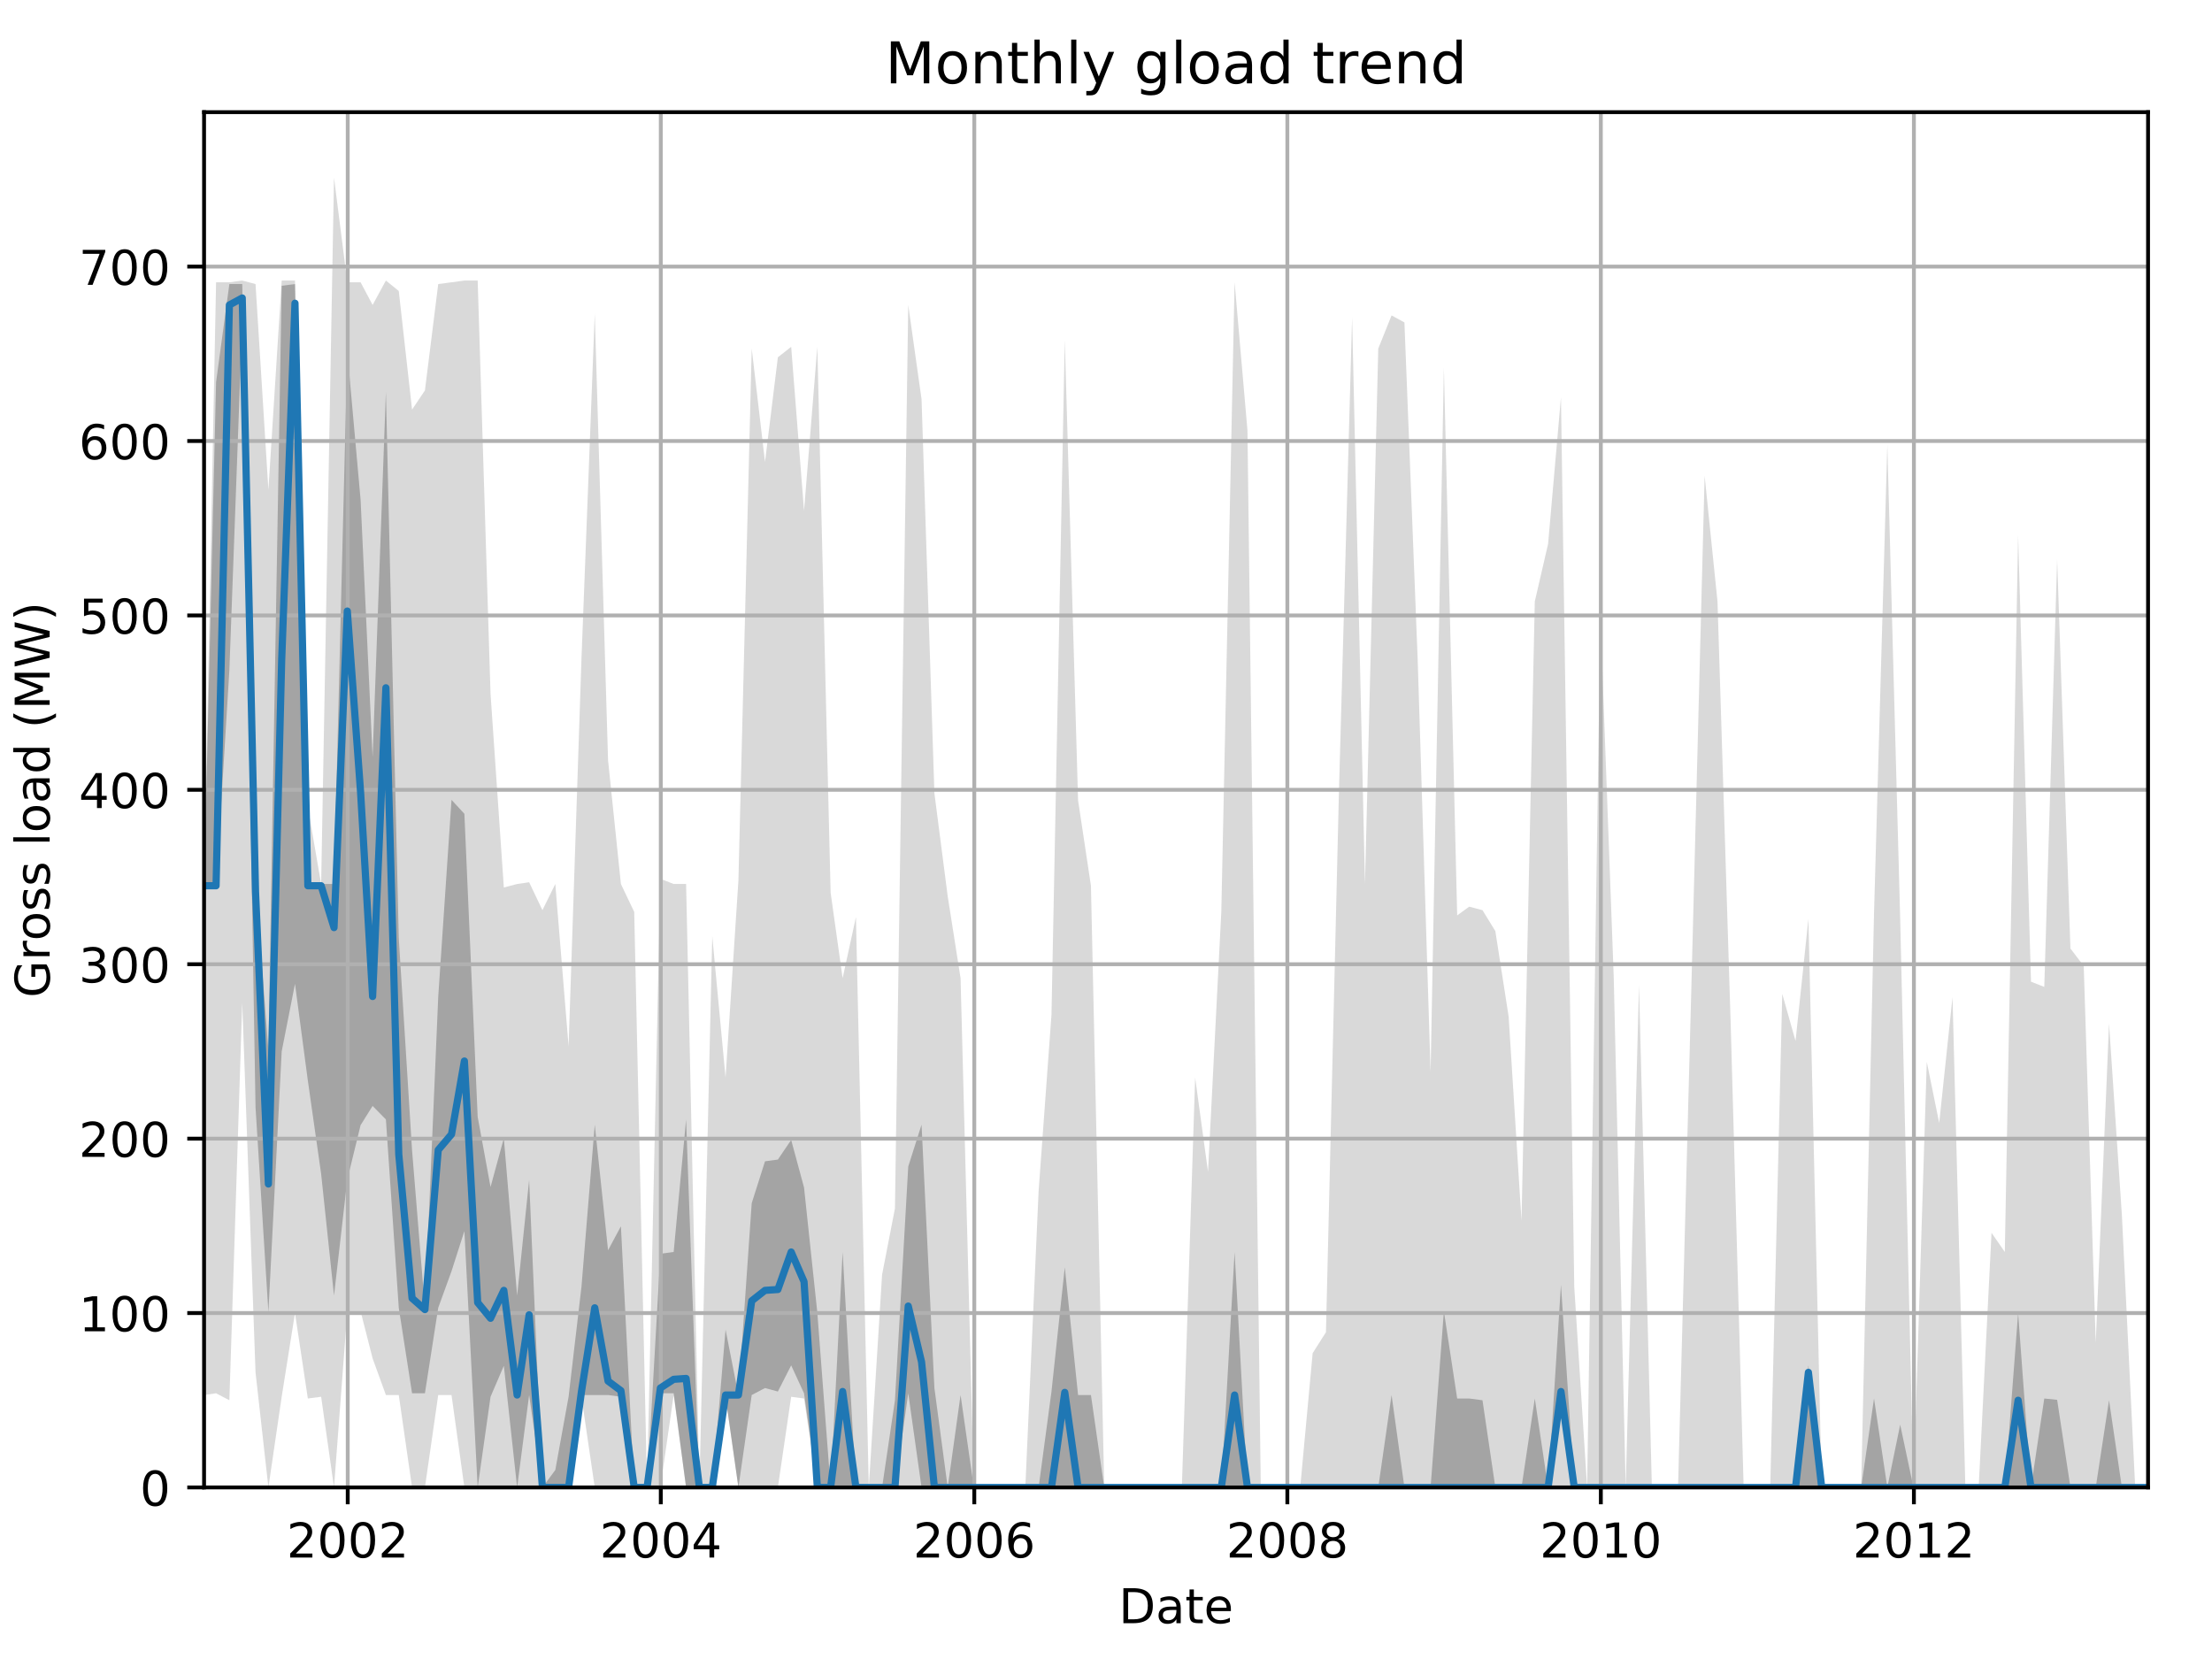 <?xml version="1.0" encoding="utf-8" standalone="no"?>
<!DOCTYPE svg PUBLIC "-//W3C//DTD SVG 1.1//EN"
  "http://www.w3.org/Graphics/SVG/1.1/DTD/svg11.dtd">
<!-- Created with matplotlib (http://matplotlib.org/) -->
<svg height="345.6pt" version="1.1" viewBox="0 0 460.8 345.6" width="460.8pt" xmlns="http://www.w3.org/2000/svg" xmlns:xlink="http://www.w3.org/1999/xlink">
 <defs>
  <style type="text/css">
*{stroke-linecap:butt;stroke-linejoin:round;}
  </style>
 </defs>
 <g id="figure_1">
  <g id="patch_1">
   <path d="M 0 345.6 
L 460.8 345.6 
L 460.8 0 
L 0 0 
z
" style="fill:none;"/>
  </g>
  <g id="axes_1">
   <g id="patch_2">
    <path d="M 42.511 309.863 
L 447.48 309.863 
L 447.48 23.365 
L 42.511 23.365 
z
" style="fill:none;"/>
   </g>
   <g id="PolyCollection_1">
    <path clip-path="url(#paa25fe5196)" d="M 42.511 184.517 
L 42.511 290.607 
L 45.013 290.244 
L 47.782 291.697 
L 50.462 208.86 
L 53.232 285.884 
L 55.912 309.863 
L 58.681 290.971 
L 61.451 273.531 
L 64.131 291.334 
L 66.9 290.971 
L 69.581 309.863 
L 72.35 273.168 
L 75.12 273.168 
L 77.621 282.978 
L 80.391 290.607 
L 83.071 290.607 
L 85.84 309.863 
L 88.52 309.863 
L 91.29 290.607 
L 94.059 290.607 
L 96.739 309.863 
L 99.509 309.863 
L 102.189 309.863 
L 104.958 309.863 
L 107.728 309.863 
L 110.229 309.863 
L 112.999 309.863 
L 115.679 309.863 
L 118.448 309.863 
L 121.129 290.971 
L 123.898 309.863 
L 126.668 309.863 
L 129.348 309.863 
L 132.117 309.863 
L 134.797 309.863 
L 137.567 309.863 
L 140.336 290.607 
L 142.927 309.863 
L 145.697 309.863 
L 148.377 309.863 
L 151.146 290.971 
L 153.826 309.863 
L 156.596 309.863 
L 159.365 309.863 
L 162.045 309.863 
L 164.815 290.971 
L 167.495 291.334 
L 170.264 309.863 
L 173.034 309.863 
L 175.535 309.863 
L 178.305 309.863 
L 180.985 309.863 
L 183.754 309.863 
L 186.435 309.863 
L 189.204 309.863 
L 191.974 309.863 
L 194.654 309.863 
L 197.423 309.863 
L 200.103 309.863 
L 202.873 309.863 
L 205.642 309.863 
L 208.144 309.863 
L 210.913 309.863 
L 213.593 309.863 
L 216.363 309.863 
L 219.043 309.863 
L 221.812 309.863 
L 224.582 309.863 
L 227.262 309.863 
L 230.032 309.863 
L 232.712 309.863 
L 235.481 309.863 
L 238.251 309.863 
L 240.752 309.863 
L 243.522 309.863 
L 246.202 309.863 
L 248.971 309.863 
L 251.651 309.863 
L 254.421 309.863 
L 257.19 309.863 
L 259.87 309.863 
L 262.64 309.863 
L 265.32 309.863 
L 268.089 309.863 
L 270.859 309.863 
L 273.45 309.863 
L 276.219 309.863 
L 278.899 309.863 
L 281.669 309.863 
L 284.349 309.863 
L 287.118 309.863 
L 289.888 309.863 
L 292.568 309.863 
L 295.338 309.863 
L 298.018 309.863 
L 300.787 309.863 
L 303.557 309.863 
L 306.058 309.863 
L 308.828 309.863 
L 311.508 309.863 
L 314.277 309.863 
L 316.957 309.863 
L 319.727 309.863 
L 322.496 309.863 
L 325.176 309.863 
L 327.946 309.863 
L 330.626 309.863 
L 333.395 309.863 
L 336.165 309.863 
L 338.666 309.863 
L 341.436 309.863 
L 344.116 309.863 
L 346.886 309.863 
L 349.566 309.863 
L 352.335 309.863 
L 355.105 309.863 
L 357.785 309.863 
L 360.554 309.863 
L 363.234 309.863 
L 366.004 309.863 
L 368.773 309.863 
L 371.275 309.863 
L 374.044 309.863 
L 376.724 309.863 
L 379.494 309.863 
L 382.174 309.863 
L 384.943 309.863 
L 387.713 309.863 
L 390.393 309.863 
L 393.163 309.863 
L 395.843 309.863 
L 398.612 309.863 
L 401.382 309.863 
L 403.972 309.863 
L 406.742 309.863 
L 409.422 309.863 
L 412.192 309.863 
L 414.872 309.863 
L 417.641 309.863 
L 420.411 309.863 
L 423.091 309.863 
L 425.86 309.863 
L 428.54 309.863 
L 431.31 309.863 
L 434.079 309.863 
L 436.581 309.863 
L 439.35 309.863 
L 442.03 309.863 
L 444.8 309.863 
L 447.48 309.863 
L 447.48 309.863 
L 447.48 309.863 
L 444.8 309.863 
L 442.03 253.185 
L 439.35 213.22 
L 436.581 279.708 
L 434.079 201.23 
L 431.31 197.597 
L 428.54 116.576 
L 425.86 205.59 
L 423.091 204.5 
L 420.411 111.489 
L 417.641 260.815 
L 414.872 256.818 
L 412.192 309.863 
L 409.422 309.863 
L 406.742 207.77 
L 403.972 233.929 
L 401.382 221.213 
L 398.612 309.863 
L 395.843 191.42 
L 393.163 92.596 
L 390.393 190.33 
L 387.713 309.863 
L 384.943 309.863 
L 382.174 309.863 
L 379.494 309.863 
L 376.724 191.42 
L 374.044 216.853 
L 371.275 207.043 
L 368.773 309.863 
L 366.004 309.863 
L 363.234 309.863 
L 360.554 213.946 
L 357.785 125.295 
L 355.105 99.136 
L 352.335 205.953 
L 349.566 309.863 
L 346.886 309.863 
L 344.116 309.863 
L 341.436 205.226 
L 338.666 309.863 
L 336.165 203.41 
L 333.395 128.565 
L 330.626 309.863 
L 327.946 268.081 
L 325.176 82.787 
L 322.496 113.306 
L 319.727 125.295 
L 316.957 254.275 
L 314.277 211.766 
L 311.508 193.963 
L 308.828 189.604 
L 306.058 188.877 
L 303.557 190.694 
L 300.787 76.61 
L 298.018 223.393 
L 295.338 137.648 
L 292.568 67.164 
L 289.888 65.71 
L 287.118 72.614 
L 284.349 184.154 
L 281.669 66.074 
L 278.899 165.988 
L 276.219 277.528 
L 273.45 281.888 
L 270.859 309.863 
L 268.089 309.863 
L 265.32 309.863 
L 262.64 309.863 
L 259.87 89.69 
L 257.19 58.807 
L 254.421 189.967 
L 251.651 244.102 
L 248.971 224.483 
L 246.202 309.863 
L 243.522 309.863 
L 240.752 309.5 
L 238.251 309.5 
L 235.481 309.863 
L 232.712 309.863 
L 230.032 309.863 
L 227.262 184.517 
L 224.582 166.714 
L 221.812 70.797 
L 219.043 211.403 
L 216.363 248.099 
L 213.593 309.863 
L 210.913 309.863 
L 208.144 309.863 
L 205.642 309.863 
L 202.873 309.863 
L 200.103 203.773 
L 197.423 186.697 
L 194.654 165.261 
L 191.974 83.15 
L 189.204 63.53 
L 186.435 251.732 
L 183.754 265.538 
L 180.985 309.863 
L 178.305 191.057 
L 175.535 203.773 
L 173.034 185.97 
L 170.264 72.25 
L 167.495 106.403 
L 164.815 72.25 
L 162.045 74.43 
L 159.365 96.23 
L 156.596 72.614 
L 153.826 183.427 
L 151.146 224.483 
L 148.377 195.053 
L 145.697 309.863 
L 142.927 184.154 
L 140.336 184.154 
L 137.567 183.064 
L 134.797 309.863 
L 132.117 189.967 
L 129.348 184.154 
L 126.668 158.358 
L 123.898 65.347 
L 121.129 137.285 
L 118.448 217.943 
L 115.679 184.154 
L 112.999 189.604 
L 110.229 183.79 
L 107.728 184.154 
L 104.958 184.88 
L 102.189 144.551 
L 99.509 58.444 
L 96.739 58.444 
L 94.059 58.807 
L 91.29 59.171 
L 88.52 81.333 
L 85.84 85.33 
L 83.071 60.624 
L 80.391 58.444 
L 77.621 63.53 
L 75.12 58.807 
L 72.35 58.807 
L 69.581 37.008 
L 66.9 184.154 
L 64.131 168.167 
L 61.451 58.444 
L 58.681 58.444 
L 55.912 102.043 
L 53.232 59.171 
L 50.462 58.444 
L 47.782 58.807 
L 45.013 58.807 
L 42.511 184.517 
z
" style="fill:#808080;fill-opacity:0.3;"/>
   </g>
   <g id="PolyCollection_2">
    <path clip-path="url(#paa25fe5196)" d="M 42.511 184.517 
L 42.511 185.334 
L 45.013 184.88 
L 47.782 139.647 
L 50.462 66.8 
L 53.232 230.659 
L 55.912 273.35 
L 58.681 219.033 
L 61.451 204.954 
L 64.131 225.118 
L 66.9 244.556 
L 69.581 269.898 
L 72.35 245.737 
L 75.12 234.383 
L 77.621 230.387 
L 80.391 233.202 
L 83.071 272.441 
L 85.84 290.244 
L 88.52 290.244 
L 91.29 272.441 
L 94.059 264.811 
L 96.739 256.455 
L 99.509 309.863 
L 102.189 290.971 
L 104.958 284.522 
L 107.728 309.863 
L 110.229 290.607 
L 112.999 309.863 
L 115.679 309.863 
L 118.448 309.863 
L 121.129 290.607 
L 123.898 290.607 
L 126.668 290.607 
L 129.348 290.971 
L 132.117 309.863 
L 134.797 309.863 
L 137.567 290.244 
L 140.336 290.244 
L 142.927 309.863 
L 145.697 309.863 
L 148.377 309.863 
L 151.146 290.971 
L 153.826 309.863 
L 156.596 290.607 
L 159.365 289.154 
L 162.045 289.881 
L 164.815 284.431 
L 167.495 290.244 
L 170.264 309.863 
L 173.034 309.863 
L 175.535 309.863 
L 178.305 309.863 
L 180.985 309.863 
L 183.754 309.863 
L 186.435 309.863 
L 189.204 290.244 
L 191.974 309.863 
L 194.654 309.863 
L 197.423 309.863 
L 200.103 309.863 
L 202.873 309.863 
L 205.642 309.863 
L 208.144 309.863 
L 210.913 309.863 
L 213.593 309.863 
L 216.363 309.863 
L 219.043 309.863 
L 221.812 309.863 
L 224.582 309.863 
L 227.262 309.863 
L 230.032 309.863 
L 232.712 309.863 
L 235.481 309.863 
L 238.251 309.863 
L 240.752 309.863 
L 243.522 309.863 
L 246.202 309.863 
L 248.971 309.863 
L 251.651 309.863 
L 254.421 309.863 
L 257.19 309.863 
L 259.87 309.863 
L 262.64 309.863 
L 265.32 309.863 
L 268.089 309.863 
L 270.859 309.863 
L 273.45 309.863 
L 276.219 309.863 
L 278.899 309.863 
L 281.669 309.863 
L 284.349 309.863 
L 287.118 309.863 
L 289.888 309.863 
L 292.568 309.863 
L 295.338 309.863 
L 298.018 309.863 
L 300.787 309.863 
L 303.557 309.863 
L 306.058 309.863 
L 308.828 309.863 
L 311.508 309.863 
L 314.277 309.863 
L 316.957 309.863 
L 319.727 309.863 
L 322.496 309.863 
L 325.176 291.334 
L 327.946 309.863 
L 330.626 309.863 
L 333.395 309.863 
L 336.165 309.863 
L 338.666 309.863 
L 341.436 309.863 
L 344.116 309.863 
L 346.886 309.863 
L 349.566 309.863 
L 352.335 309.863 
L 355.105 309.863 
L 357.785 309.863 
L 360.554 309.863 
L 363.234 309.863 
L 366.004 309.863 
L 368.773 309.863 
L 371.275 309.863 
L 374.044 309.863 
L 376.724 309.863 
L 379.494 309.863 
L 382.174 309.863 
L 384.943 309.863 
L 387.713 309.863 
L 390.393 309.863 
L 393.163 309.863 
L 395.843 309.863 
L 398.612 309.863 
L 401.382 309.863 
L 403.972 309.863 
L 406.742 309.863 
L 409.422 309.863 
L 412.192 309.863 
L 414.872 309.863 
L 417.641 309.863 
L 420.411 309.863 
L 423.091 309.863 
L 425.86 309.863 
L 428.54 309.863 
L 431.31 309.863 
L 434.079 309.863 
L 436.581 309.863 
L 439.35 309.863 
L 442.03 309.863 
L 444.8 309.863 
L 447.48 309.863 
L 447.48 309.863 
L 447.48 309.863 
L 444.8 309.863 
L 442.03 309.863 
L 439.35 291.697 
L 436.581 309.863 
L 434.079 309.863 
L 431.31 309.863 
L 428.54 291.607 
L 425.86 291.334 
L 423.091 309.863 
L 420.411 273.531 
L 417.641 309.863 
L 414.872 309.863 
L 412.192 309.863 
L 409.422 309.863 
L 406.742 309.863 
L 403.972 309.863 
L 401.382 309.863 
L 398.612 309.863 
L 395.843 296.784 
L 393.163 309.863 
L 390.393 291.334 
L 387.713 309.863 
L 384.943 309.863 
L 382.174 309.863 
L 379.494 309.863 
L 376.724 284.431 
L 374.044 309.863 
L 371.275 309.863 
L 368.773 309.863 
L 366.004 309.863 
L 363.234 309.863 
L 360.554 309.863 
L 357.785 309.863 
L 355.105 309.863 
L 352.335 309.863 
L 349.566 309.863 
L 346.886 309.863 
L 344.116 309.863 
L 341.436 309.863 
L 338.666 309.863 
L 336.165 309.863 
L 333.395 309.863 
L 330.626 309.863 
L 327.946 309.863 
L 325.176 267.627 
L 322.496 309.863 
L 319.727 291.334 
L 316.957 309.863 
L 314.277 309.863 
L 311.508 309.863 
L 308.828 291.697 
L 306.058 291.334 
L 303.557 291.334 
L 300.787 273.168 
L 298.018 309.863 
L 295.338 309.863 
L 292.568 309.863 
L 289.888 290.607 
L 287.118 309.863 
L 284.349 309.863 
L 281.669 309.863 
L 278.899 309.863 
L 276.219 309.863 
L 273.45 309.863 
L 270.859 309.863 
L 268.089 309.863 
L 265.32 309.863 
L 262.64 309.863 
L 259.87 309.863 
L 257.19 260.815 
L 254.421 309.863 
L 251.651 309.863 
L 248.971 309.863 
L 246.202 309.863 
L 243.522 309.863 
L 240.752 309.863 
L 238.251 309.863 
L 235.481 309.863 
L 232.712 309.863 
L 230.032 309.863 
L 227.262 290.607 
L 224.582 290.607 
L 221.812 263.994 
L 219.043 289.881 
L 216.363 309.863 
L 213.593 309.863 
L 210.913 309.863 
L 208.144 309.863 
L 205.642 309.863 
L 202.873 309.863 
L 200.103 290.607 
L 197.423 309.863 
L 194.654 289.154 
L 191.974 234.292 
L 189.204 243.012 
L 186.435 291.697 
L 183.754 309.863 
L 180.985 309.863 
L 178.305 309.863 
L 175.535 260.815 
L 173.034 309.863 
L 170.264 273.44 
L 167.495 247.372 
L 164.815 237.471 
L 162.045 241.559 
L 159.365 241.922 
L 156.596 250.642 
L 153.826 290.607 
L 151.146 276.983 
L 148.377 309.863 
L 145.697 309.863 
L 142.927 233.202 
L 140.336 260.815 
L 137.567 261.178 
L 134.797 309.863 
L 132.117 309.863 
L 129.348 255.456 
L 126.668 260.452 
L 123.898 234.292 
L 121.129 268.081 
L 118.448 290.971 
L 115.679 306.23 
L 112.999 309.863 
L 110.229 245.828 
L 107.728 269.898 
L 104.958 237.108 
L 102.189 247.281 
L 99.509 232.657 
L 96.739 169.53 
L 94.059 166.623 
L 91.29 207.679 
L 88.52 272.441 
L 85.84 239.651 
L 83.071 195.417 
L 80.391 81.606 
L 77.621 157.722 
L 75.12 104.132 
L 72.35 73.249 
L 69.581 184.154 
L 66.9 184.154 
L 64.131 184.517 
L 61.451 59.171 
L 58.681 59.534 
L 55.912 218.669 
L 53.232 184.154 
L 50.462 59.171 
L 47.782 59.171 
L 45.013 79.607 
L 42.511 184.517 
z
" style="fill:#808080;fill-opacity:0.6;"/>
   </g>
   <g id="matplotlib.axis_1">
    <g id="xtick_1">
     <g id="line2d_1">
      <path clip-path="url(#paa25fe5196)" d="M 72.439 309.863 
L 72.439 23.365 
" style="fill:none;stroke:#b0b0b0;stroke-linecap:square;stroke-width:0.8;"/>
     </g>
     <g id="line2d_2">
      <defs>
       <path d="M 0 0 
L 0 3.5 
" id="m6bb11fc044" style="stroke:#000000;stroke-width:0.8;"/>
      </defs>
      <g>
       <use style="stroke:#000000;stroke-width:0.8;" x="72.439" xlink:href="#m6bb11fc044" y="309.863"/>
      </g>
     </g>
     <g id="text_1">
      <!-- 2002 -->
      <defs>
       <path d="M 19.188 8.297 
L 53.609 8.297 
L 53.609 0 
L 7.328 0 
L 7.328 8.297 
Q 12.938 14.109 22.625 23.891 
Q 32.328 33.688 34.812 36.531 
Q 39.547 41.844 41.422 45.531 
Q 43.312 49.219 43.312 52.781 
Q 43.312 58.594 39.234 62.25 
Q 35.156 65.922 28.609 65.922 
Q 23.969 65.922 18.812 64.312 
Q 13.672 62.703 7.812 59.422 
L 7.812 69.391 
Q 13.766 71.781 18.938 73 
Q 24.125 74.219 28.422 74.219 
Q 39.75 74.219 46.484 68.547 
Q 53.219 62.891 53.219 53.422 
Q 53.219 48.922 51.531 44.891 
Q 49.859 40.875 45.406 35.406 
Q 44.188 33.984 37.641 27.219 
Q 31.109 20.453 19.188 8.297 
z
" id="DejaVuSans-32"/>
       <path d="M 31.781 66.406 
Q 24.172 66.406 20.328 58.906 
Q 16.5 51.422 16.5 36.375 
Q 16.5 21.391 20.328 13.891 
Q 24.172 6.391 31.781 6.391 
Q 39.453 6.391 43.281 13.891 
Q 47.125 21.391 47.125 36.375 
Q 47.125 51.422 43.281 58.906 
Q 39.453 66.406 31.781 66.406 
z
M 31.781 74.219 
Q 44.047 74.219 50.516 64.516 
Q 56.984 54.828 56.984 36.375 
Q 56.984 17.969 50.516 8.266 
Q 44.047 -1.422 31.781 -1.422 
Q 19.531 -1.422 13.062 8.266 
Q 6.594 17.969 6.594 36.375 
Q 6.594 54.828 13.062 64.516 
Q 19.531 74.219 31.781 74.219 
z
" id="DejaVuSans-30"/>
      </defs>
      <g transform="translate(59.714 324.462)scale(0.1 -0.1)">
       <use xlink:href="#DejaVuSans-32"/>
       <use x="63.623" xlink:href="#DejaVuSans-30"/>
       <use x="127.246" xlink:href="#DejaVuSans-30"/>
       <use x="190.869" xlink:href="#DejaVuSans-32"/>
      </g>
     </g>
    </g>
    <g id="xtick_2">
     <g id="line2d_3">
      <path clip-path="url(#paa25fe5196)" d="M 137.656 309.863 
L 137.656 23.365 
" style="fill:none;stroke:#b0b0b0;stroke-linecap:square;stroke-width:0.8;"/>
     </g>
     <g id="line2d_4">
      <g>
       <use style="stroke:#000000;stroke-width:0.8;" x="137.656" xlink:href="#m6bb11fc044" y="309.863"/>
      </g>
     </g>
     <g id="text_2">
      <!-- 2004 -->
      <defs>
       <path d="M 37.797 64.312 
L 12.891 25.391 
L 37.797 25.391 
z
M 35.203 72.906 
L 47.609 72.906 
L 47.609 25.391 
L 58.016 25.391 
L 58.016 17.188 
L 47.609 17.188 
L 47.609 0 
L 37.797 0 
L 37.797 17.188 
L 4.891 17.188 
L 4.891 26.703 
z
" id="DejaVuSans-34"/>
      </defs>
      <g transform="translate(124.931 324.462)scale(0.1 -0.1)">
       <use xlink:href="#DejaVuSans-32"/>
       <use x="63.623" xlink:href="#DejaVuSans-30"/>
       <use x="127.246" xlink:href="#DejaVuSans-30"/>
       <use x="190.869" xlink:href="#DejaVuSans-34"/>
      </g>
     </g>
    </g>
    <g id="xtick_3">
     <g id="line2d_5">
      <path clip-path="url(#paa25fe5196)" d="M 202.962 309.863 
L 202.962 23.365 
" style="fill:none;stroke:#b0b0b0;stroke-linecap:square;stroke-width:0.8;"/>
     </g>
     <g id="line2d_6">
      <g>
       <use style="stroke:#000000;stroke-width:0.8;" x="202.962" xlink:href="#m6bb11fc044" y="309.863"/>
      </g>
     </g>
     <g id="text_3">
      <!-- 2006 -->
      <defs>
       <path d="M 33.016 40.375 
Q 26.375 40.375 22.484 35.828 
Q 18.609 31.297 18.609 23.391 
Q 18.609 15.531 22.484 10.953 
Q 26.375 6.391 33.016 6.391 
Q 39.656 6.391 43.531 10.953 
Q 47.406 15.531 47.406 23.391 
Q 47.406 31.297 43.531 35.828 
Q 39.656 40.375 33.016 40.375 
z
M 52.594 71.297 
L 52.594 62.312 
Q 48.875 64.062 45.094 64.984 
Q 41.312 65.922 37.594 65.922 
Q 27.828 65.922 22.672 59.328 
Q 17.531 52.734 16.797 39.406 
Q 19.672 43.656 24.016 45.922 
Q 28.375 48.188 33.594 48.188 
Q 44.578 48.188 50.953 41.516 
Q 57.328 34.859 57.328 23.391 
Q 57.328 12.156 50.688 5.359 
Q 44.047 -1.422 33.016 -1.422 
Q 20.359 -1.422 13.672 8.266 
Q 6.984 17.969 6.984 36.375 
Q 6.984 53.656 15.188 63.938 
Q 23.391 74.219 37.203 74.219 
Q 40.922 74.219 44.703 73.484 
Q 48.484 72.75 52.594 71.297 
z
" id="DejaVuSans-36"/>
      </defs>
      <g transform="translate(190.237 324.462)scale(0.1 -0.1)">
       <use xlink:href="#DejaVuSans-32"/>
       <use x="63.623" xlink:href="#DejaVuSans-30"/>
       <use x="127.246" xlink:href="#DejaVuSans-30"/>
       <use x="190.869" xlink:href="#DejaVuSans-36"/>
      </g>
     </g>
    </g>
    <g id="xtick_4">
     <g id="line2d_7">
      <path clip-path="url(#paa25fe5196)" d="M 268.179 309.863 
L 268.179 23.365 
" style="fill:none;stroke:#b0b0b0;stroke-linecap:square;stroke-width:0.8;"/>
     </g>
     <g id="line2d_8">
      <g>
       <use style="stroke:#000000;stroke-width:0.8;" x="268.179" xlink:href="#m6bb11fc044" y="309.863"/>
      </g>
     </g>
     <g id="text_4">
      <!-- 2008 -->
      <defs>
       <path d="M 31.781 34.625 
Q 24.75 34.625 20.719 30.859 
Q 16.703 27.094 16.703 20.516 
Q 16.703 13.922 20.719 10.156 
Q 24.75 6.391 31.781 6.391 
Q 38.812 6.391 42.859 10.172 
Q 46.922 13.969 46.922 20.516 
Q 46.922 27.094 42.891 30.859 
Q 38.875 34.625 31.781 34.625 
z
M 21.922 38.812 
Q 15.578 40.375 12.031 44.719 
Q 8.5 49.078 8.5 55.328 
Q 8.5 64.062 14.719 69.141 
Q 20.953 74.219 31.781 74.219 
Q 42.672 74.219 48.875 69.141 
Q 55.078 64.062 55.078 55.328 
Q 55.078 49.078 51.531 44.719 
Q 48 40.375 41.703 38.812 
Q 48.828 37.156 52.797 32.312 
Q 56.781 27.484 56.781 20.516 
Q 56.781 9.906 50.312 4.234 
Q 43.844 -1.422 31.781 -1.422 
Q 19.734 -1.422 13.25 4.234 
Q 6.781 9.906 6.781 20.516 
Q 6.781 27.484 10.781 32.312 
Q 14.797 37.156 21.922 38.812 
z
M 18.312 54.391 
Q 18.312 48.734 21.844 45.562 
Q 25.391 42.391 31.781 42.391 
Q 38.141 42.391 41.719 45.562 
Q 45.312 48.734 45.312 54.391 
Q 45.312 60.062 41.719 63.234 
Q 38.141 66.406 31.781 66.406 
Q 25.391 66.406 21.844 63.234 
Q 18.312 60.062 18.312 54.391 
z
" id="DejaVuSans-38"/>
      </defs>
      <g transform="translate(255.454 324.462)scale(0.1 -0.1)">
       <use xlink:href="#DejaVuSans-32"/>
       <use x="63.623" xlink:href="#DejaVuSans-30"/>
       <use x="127.246" xlink:href="#DejaVuSans-30"/>
       <use x="190.869" xlink:href="#DejaVuSans-38"/>
      </g>
     </g>
    </g>
    <g id="xtick_5">
     <g id="line2d_9">
      <path clip-path="url(#paa25fe5196)" d="M 333.485 309.863 
L 333.485 23.365 
" style="fill:none;stroke:#b0b0b0;stroke-linecap:square;stroke-width:0.8;"/>
     </g>
     <g id="line2d_10">
      <g>
       <use style="stroke:#000000;stroke-width:0.8;" x="333.485" xlink:href="#m6bb11fc044" y="309.863"/>
      </g>
     </g>
     <g id="text_5">
      <!-- 2010 -->
      <defs>
       <path d="M 12.406 8.297 
L 28.516 8.297 
L 28.516 63.922 
L 10.984 60.406 
L 10.984 69.391 
L 28.422 72.906 
L 38.281 72.906 
L 38.281 8.297 
L 54.391 8.297 
L 54.391 0 
L 12.406 0 
z
" id="DejaVuSans-31"/>
      </defs>
      <g transform="translate(320.76 324.462)scale(0.1 -0.1)">
       <use xlink:href="#DejaVuSans-32"/>
       <use x="63.623" xlink:href="#DejaVuSans-30"/>
       <use x="127.246" xlink:href="#DejaVuSans-31"/>
       <use x="190.869" xlink:href="#DejaVuSans-30"/>
      </g>
     </g>
    </g>
    <g id="xtick_6">
     <g id="line2d_11">
      <path clip-path="url(#paa25fe5196)" d="M 398.702 309.863 
L 398.702 23.365 
" style="fill:none;stroke:#b0b0b0;stroke-linecap:square;stroke-width:0.8;"/>
     </g>
     <g id="line2d_12">
      <g>
       <use style="stroke:#000000;stroke-width:0.8;" x="398.702" xlink:href="#m6bb11fc044" y="309.863"/>
      </g>
     </g>
     <g id="text_6">
      <!-- 2012 -->
      <g transform="translate(385.977 324.462)scale(0.1 -0.1)">
       <use xlink:href="#DejaVuSans-32"/>
       <use x="63.623" xlink:href="#DejaVuSans-30"/>
       <use x="127.246" xlink:href="#DejaVuSans-31"/>
       <use x="190.869" xlink:href="#DejaVuSans-32"/>
      </g>
     </g>
    </g>
    <g id="text_7">
     <!-- Date -->
     <defs>
      <path d="M 19.672 64.797 
L 19.672 8.109 
L 31.594 8.109 
Q 46.688 8.109 53.688 14.938 
Q 60.688 21.781 60.688 36.531 
Q 60.688 51.172 53.688 57.984 
Q 46.688 64.797 31.594 64.797 
z
M 9.812 72.906 
L 30.078 72.906 
Q 51.266 72.906 61.172 64.094 
Q 71.094 55.281 71.094 36.531 
Q 71.094 17.672 61.125 8.828 
Q 51.172 0 30.078 0 
L 9.812 0 
z
" id="DejaVuSans-44"/>
      <path d="M 34.281 27.484 
Q 23.391 27.484 19.188 25 
Q 14.984 22.516 14.984 16.5 
Q 14.984 11.719 18.141 8.906 
Q 21.297 6.109 26.703 6.109 
Q 34.188 6.109 38.703 11.406 
Q 43.219 16.703 43.219 25.484 
L 43.219 27.484 
z
M 52.203 31.203 
L 52.203 0 
L 43.219 0 
L 43.219 8.297 
Q 40.141 3.328 35.547 0.953 
Q 30.953 -1.422 24.312 -1.422 
Q 15.922 -1.422 10.953 3.297 
Q 6 8.016 6 15.922 
Q 6 25.141 12.172 29.828 
Q 18.359 34.516 30.609 34.516 
L 43.219 34.516 
L 43.219 35.406 
Q 43.219 41.609 39.141 45 
Q 35.062 48.391 27.688 48.391 
Q 23 48.391 18.547 47.266 
Q 14.109 46.141 10.016 43.891 
L 10.016 52.203 
Q 14.938 54.109 19.578 55.047 
Q 24.219 56 28.609 56 
Q 40.484 56 46.344 49.844 
Q 52.203 43.703 52.203 31.203 
z
" id="DejaVuSans-61"/>
      <path d="M 18.312 70.219 
L 18.312 54.688 
L 36.812 54.688 
L 36.812 47.703 
L 18.312 47.703 
L 18.312 18.016 
Q 18.312 11.328 20.141 9.422 
Q 21.969 7.516 27.594 7.516 
L 36.812 7.516 
L 36.812 0 
L 27.594 0 
Q 17.188 0 13.234 3.875 
Q 9.281 7.766 9.281 18.016 
L 9.281 47.703 
L 2.688 47.703 
L 2.688 54.688 
L 9.281 54.688 
L 9.281 70.219 
z
" id="DejaVuSans-74"/>
      <path d="M 56.203 29.594 
L 56.203 25.203 
L 14.891 25.203 
Q 15.484 15.922 20.484 11.062 
Q 25.484 6.203 34.422 6.203 
Q 39.594 6.203 44.453 7.469 
Q 49.312 8.734 54.109 11.281 
L 54.109 2.781 
Q 49.266 0.734 44.188 -0.344 
Q 39.109 -1.422 33.891 -1.422 
Q 20.797 -1.422 13.156 6.188 
Q 5.516 13.812 5.516 26.812 
Q 5.516 40.234 12.766 48.109 
Q 20.016 56 32.328 56 
Q 43.359 56 49.781 48.891 
Q 56.203 41.797 56.203 29.594 
z
M 47.219 32.234 
Q 47.125 39.594 43.094 43.984 
Q 39.062 48.391 32.422 48.391 
Q 24.906 48.391 20.391 44.141 
Q 15.875 39.891 15.188 32.172 
z
" id="DejaVuSans-65"/>
     </defs>
     <g transform="translate(233.045 338.14)scale(0.1 -0.1)">
      <use xlink:href="#DejaVuSans-44"/>
      <use x="77.002" xlink:href="#DejaVuSans-61"/>
      <use x="138.281" xlink:href="#DejaVuSans-74"/>
      <use x="177.49" xlink:href="#DejaVuSans-65"/>
     </g>
    </g>
   </g>
   <g id="matplotlib.axis_2">
    <g id="ytick_1">
     <g id="line2d_13">
      <path clip-path="url(#paa25fe5196)" d="M 42.511 309.863 
L 447.48 309.863 
" style="fill:none;stroke:#b0b0b0;stroke-linecap:square;stroke-width:0.8;"/>
     </g>
     <g id="line2d_14">
      <defs>
       <path d="M 0 0 
L -3.5 0 
" id="m0a3c8e9c7c" style="stroke:#000000;stroke-width:0.8;"/>
      </defs>
      <g>
       <use style="stroke:#000000;stroke-width:0.8;" x="42.511" xlink:href="#m0a3c8e9c7c" y="309.863"/>
      </g>
     </g>
     <g id="text_8">
      <!-- 0 -->
      <g transform="translate(29.149 313.663)scale(0.1 -0.1)">
       <use xlink:href="#DejaVuSans-30"/>
      </g>
     </g>
    </g>
    <g id="ytick_2">
     <g id="line2d_15">
      <path clip-path="url(#paa25fe5196)" d="M 42.511 273.531 
L 447.48 273.531 
" style="fill:none;stroke:#b0b0b0;stroke-linecap:square;stroke-width:0.8;"/>
     </g>
     <g id="line2d_16">
      <g>
       <use style="stroke:#000000;stroke-width:0.8;" x="42.511" xlink:href="#m0a3c8e9c7c" y="273.531"/>
      </g>
     </g>
     <g id="text_9">
      <!-- 100 -->
      <g transform="translate(16.424 277.33)scale(0.1 -0.1)">
       <use xlink:href="#DejaVuSans-31"/>
       <use x="63.623" xlink:href="#DejaVuSans-30"/>
       <use x="127.246" xlink:href="#DejaVuSans-30"/>
      </g>
     </g>
    </g>
    <g id="ytick_3">
     <g id="line2d_17">
      <path clip-path="url(#paa25fe5196)" d="M 42.511 237.199 
L 447.48 237.199 
" style="fill:none;stroke:#b0b0b0;stroke-linecap:square;stroke-width:0.8;"/>
     </g>
     <g id="line2d_18">
      <g>
       <use style="stroke:#000000;stroke-width:0.8;" x="42.511" xlink:href="#m0a3c8e9c7c" y="237.199"/>
      </g>
     </g>
     <g id="text_10">
      <!-- 200 -->
      <g transform="translate(16.424 240.998)scale(0.1 -0.1)">
       <use xlink:href="#DejaVuSans-32"/>
       <use x="63.623" xlink:href="#DejaVuSans-30"/>
       <use x="127.246" xlink:href="#DejaVuSans-30"/>
      </g>
     </g>
    </g>
    <g id="ytick_4">
     <g id="line2d_19">
      <path clip-path="url(#paa25fe5196)" d="M 42.511 200.867 
L 447.48 200.867 
" style="fill:none;stroke:#b0b0b0;stroke-linecap:square;stroke-width:0.8;"/>
     </g>
     <g id="line2d_20">
      <g>
       <use style="stroke:#000000;stroke-width:0.8;" x="42.511" xlink:href="#m0a3c8e9c7c" y="200.867"/>
      </g>
     </g>
     <g id="text_11">
      <!-- 300 -->
      <defs>
       <path d="M 40.578 39.312 
Q 47.656 37.797 51.625 33 
Q 55.609 28.219 55.609 21.188 
Q 55.609 10.406 48.188 4.484 
Q 40.766 -1.422 27.094 -1.422 
Q 22.516 -1.422 17.656 -0.516 
Q 12.797 0.391 7.625 2.203 
L 7.625 11.719 
Q 11.719 9.328 16.594 8.109 
Q 21.484 6.891 26.812 6.891 
Q 36.078 6.891 40.938 10.547 
Q 45.797 14.203 45.797 21.188 
Q 45.797 27.641 41.281 31.266 
Q 36.766 34.906 28.719 34.906 
L 20.219 34.906 
L 20.219 43.016 
L 29.109 43.016 
Q 36.375 43.016 40.234 45.922 
Q 44.094 48.828 44.094 54.297 
Q 44.094 59.906 40.109 62.906 
Q 36.141 65.922 28.719 65.922 
Q 24.656 65.922 20.016 65.031 
Q 15.375 64.156 9.812 62.312 
L 9.812 71.094 
Q 15.438 72.656 20.344 73.438 
Q 25.25 74.219 29.594 74.219 
Q 40.828 74.219 47.359 69.109 
Q 53.906 64.016 53.906 55.328 
Q 53.906 49.266 50.438 45.094 
Q 46.969 40.922 40.578 39.312 
z
" id="DejaVuSans-33"/>
      </defs>
      <g transform="translate(16.424 204.666)scale(0.1 -0.1)">
       <use xlink:href="#DejaVuSans-33"/>
       <use x="63.623" xlink:href="#DejaVuSans-30"/>
       <use x="127.246" xlink:href="#DejaVuSans-30"/>
      </g>
     </g>
    </g>
    <g id="ytick_5">
     <g id="line2d_21">
      <path clip-path="url(#paa25fe5196)" d="M 42.511 164.534 
L 447.48 164.534 
" style="fill:none;stroke:#b0b0b0;stroke-linecap:square;stroke-width:0.8;"/>
     </g>
     <g id="line2d_22">
      <g>
       <use style="stroke:#000000;stroke-width:0.8;" x="42.511" xlink:href="#m0a3c8e9c7c" y="164.534"/>
      </g>
     </g>
     <g id="text_12">
      <!-- 400 -->
      <g transform="translate(16.424 168.333)scale(0.1 -0.1)">
       <use xlink:href="#DejaVuSans-34"/>
       <use x="63.623" xlink:href="#DejaVuSans-30"/>
       <use x="127.246" xlink:href="#DejaVuSans-30"/>
      </g>
     </g>
    </g>
    <g id="ytick_6">
     <g id="line2d_23">
      <path clip-path="url(#paa25fe5196)" d="M 42.511 128.202 
L 447.48 128.202 
" style="fill:none;stroke:#b0b0b0;stroke-linecap:square;stroke-width:0.8;"/>
     </g>
     <g id="line2d_24">
      <g>
       <use style="stroke:#000000;stroke-width:0.8;" x="42.511" xlink:href="#m0a3c8e9c7c" y="128.202"/>
      </g>
     </g>
     <g id="text_13">
      <!-- 500 -->
      <defs>
       <path d="M 10.797 72.906 
L 49.516 72.906 
L 49.516 64.594 
L 19.828 64.594 
L 19.828 46.734 
Q 21.969 47.469 24.109 47.828 
Q 26.266 48.188 28.422 48.188 
Q 40.625 48.188 47.75 41.5 
Q 54.891 34.812 54.891 23.391 
Q 54.891 11.625 47.562 5.094 
Q 40.234 -1.422 26.906 -1.422 
Q 22.312 -1.422 17.547 -0.641 
Q 12.797 0.141 7.719 1.703 
L 7.719 11.625 
Q 12.109 9.234 16.797 8.062 
Q 21.484 6.891 26.703 6.891 
Q 35.156 6.891 40.078 11.328 
Q 45.016 15.766 45.016 23.391 
Q 45.016 31 40.078 35.438 
Q 35.156 39.891 26.703 39.891 
Q 22.75 39.891 18.812 39.016 
Q 14.891 38.141 10.797 36.281 
z
" id="DejaVuSans-35"/>
      </defs>
      <g transform="translate(16.424 132.001)scale(0.1 -0.1)">
       <use xlink:href="#DejaVuSans-35"/>
       <use x="63.623" xlink:href="#DejaVuSans-30"/>
       <use x="127.246" xlink:href="#DejaVuSans-30"/>
      </g>
     </g>
    </g>
    <g id="ytick_7">
     <g id="line2d_25">
      <path clip-path="url(#paa25fe5196)" d="M 42.511 91.87 
L 447.48 91.87 
" style="fill:none;stroke:#b0b0b0;stroke-linecap:square;stroke-width:0.8;"/>
     </g>
     <g id="line2d_26">
      <g>
       <use style="stroke:#000000;stroke-width:0.8;" x="42.511" xlink:href="#m0a3c8e9c7c" y="91.87"/>
      </g>
     </g>
     <g id="text_14">
      <!-- 600 -->
      <g transform="translate(16.424 95.669)scale(0.1 -0.1)">
       <use xlink:href="#DejaVuSans-36"/>
       <use x="63.623" xlink:href="#DejaVuSans-30"/>
       <use x="127.246" xlink:href="#DejaVuSans-30"/>
      </g>
     </g>
    </g>
    <g id="ytick_8">
     <g id="line2d_27">
      <path clip-path="url(#paa25fe5196)" d="M 42.511 55.537 
L 447.48 55.537 
" style="fill:none;stroke:#b0b0b0;stroke-linecap:square;stroke-width:0.8;"/>
     </g>
     <g id="line2d_28">
      <g>
       <use style="stroke:#000000;stroke-width:0.8;" x="42.511" xlink:href="#m0a3c8e9c7c" y="55.537"/>
      </g>
     </g>
     <g id="text_15">
      <!-- 700 -->
      <defs>
       <path d="M 8.203 72.906 
L 55.078 72.906 
L 55.078 68.703 
L 28.609 0 
L 18.312 0 
L 43.219 64.594 
L 8.203 64.594 
z
" id="DejaVuSans-37"/>
      </defs>
      <g transform="translate(16.424 59.337)scale(0.1 -0.1)">
       <use xlink:href="#DejaVuSans-37"/>
       <use x="63.623" xlink:href="#DejaVuSans-30"/>
       <use x="127.246" xlink:href="#DejaVuSans-30"/>
      </g>
     </g>
    </g>
    <g id="text_16">
     <!-- Gross load (MW) -->
     <defs>
      <path d="M 59.516 10.406 
L 59.516 29.984 
L 43.406 29.984 
L 43.406 38.094 
L 69.281 38.094 
L 69.281 6.781 
Q 63.578 2.734 56.688 0.656 
Q 49.812 -1.422 42 -1.422 
Q 24.906 -1.422 15.25 8.562 
Q 5.609 18.562 5.609 36.375 
Q 5.609 54.25 15.25 64.234 
Q 24.906 74.219 42 74.219 
Q 49.125 74.219 55.547 72.453 
Q 61.969 70.703 67.391 67.281 
L 67.391 56.781 
Q 61.922 61.422 55.766 63.766 
Q 49.609 66.109 42.828 66.109 
Q 29.438 66.109 22.719 58.641 
Q 16.016 51.172 16.016 36.375 
Q 16.016 21.625 22.719 14.156 
Q 29.438 6.688 42.828 6.688 
Q 48.047 6.688 52.141 7.594 
Q 56.25 8.5 59.516 10.406 
z
" id="DejaVuSans-47"/>
      <path d="M 41.109 46.297 
Q 39.594 47.172 37.812 47.578 
Q 36.031 48 33.891 48 
Q 26.266 48 22.188 43.047 
Q 18.109 38.094 18.109 28.812 
L 18.109 0 
L 9.078 0 
L 9.078 54.688 
L 18.109 54.688 
L 18.109 46.188 
Q 20.953 51.172 25.484 53.578 
Q 30.031 56 36.531 56 
Q 37.453 56 38.578 55.875 
Q 39.703 55.766 41.062 55.516 
z
" id="DejaVuSans-72"/>
      <path d="M 30.609 48.391 
Q 23.391 48.391 19.188 42.75 
Q 14.984 37.109 14.984 27.297 
Q 14.984 17.484 19.156 11.844 
Q 23.344 6.203 30.609 6.203 
Q 37.797 6.203 41.984 11.859 
Q 46.188 17.531 46.188 27.297 
Q 46.188 37.016 41.984 42.703 
Q 37.797 48.391 30.609 48.391 
z
M 30.609 56 
Q 42.328 56 49.016 48.375 
Q 55.719 40.766 55.719 27.297 
Q 55.719 13.875 49.016 6.219 
Q 42.328 -1.422 30.609 -1.422 
Q 18.844 -1.422 12.172 6.219 
Q 5.516 13.875 5.516 27.297 
Q 5.516 40.766 12.172 48.375 
Q 18.844 56 30.609 56 
z
" id="DejaVuSans-6f"/>
      <path d="M 44.281 53.078 
L 44.281 44.578 
Q 40.484 46.531 36.375 47.5 
Q 32.281 48.484 27.875 48.484 
Q 21.188 48.484 17.844 46.438 
Q 14.5 44.391 14.5 40.281 
Q 14.5 37.156 16.891 35.375 
Q 19.281 33.594 26.516 31.984 
L 29.594 31.297 
Q 39.156 29.25 43.188 25.516 
Q 47.219 21.781 47.219 15.094 
Q 47.219 7.469 41.188 3.016 
Q 35.156 -1.422 24.609 -1.422 
Q 20.219 -1.422 15.453 -0.562 
Q 10.688 0.297 5.422 2 
L 5.422 11.281 
Q 10.406 8.688 15.234 7.391 
Q 20.062 6.109 24.812 6.109 
Q 31.156 6.109 34.562 8.281 
Q 37.984 10.453 37.984 14.406 
Q 37.984 18.062 35.516 20.016 
Q 33.062 21.969 24.703 23.781 
L 21.578 24.516 
Q 13.234 26.266 9.516 29.906 
Q 5.812 33.547 5.812 39.891 
Q 5.812 47.609 11.281 51.797 
Q 16.75 56 26.812 56 
Q 31.781 56 36.172 55.266 
Q 40.578 54.547 44.281 53.078 
z
" id="DejaVuSans-73"/>
      <path id="DejaVuSans-20"/>
      <path d="M 9.422 75.984 
L 18.406 75.984 
L 18.406 0 
L 9.422 0 
z
" id="DejaVuSans-6c"/>
      <path d="M 45.406 46.391 
L 45.406 75.984 
L 54.391 75.984 
L 54.391 0 
L 45.406 0 
L 45.406 8.203 
Q 42.578 3.328 38.25 0.953 
Q 33.938 -1.422 27.875 -1.422 
Q 17.969 -1.422 11.734 6.484 
Q 5.516 14.406 5.516 27.297 
Q 5.516 40.188 11.734 48.094 
Q 17.969 56 27.875 56 
Q 33.938 56 38.25 53.625 
Q 42.578 51.266 45.406 46.391 
z
M 14.797 27.297 
Q 14.797 17.391 18.875 11.75 
Q 22.953 6.109 30.078 6.109 
Q 37.203 6.109 41.297 11.75 
Q 45.406 17.391 45.406 27.297 
Q 45.406 37.203 41.297 42.844 
Q 37.203 48.484 30.078 48.484 
Q 22.953 48.484 18.875 42.844 
Q 14.797 37.203 14.797 27.297 
z
" id="DejaVuSans-64"/>
      <path d="M 31 75.875 
Q 24.469 64.656 21.281 53.656 
Q 18.109 42.672 18.109 31.391 
Q 18.109 20.125 21.312 9.062 
Q 24.516 -2 31 -13.188 
L 23.188 -13.188 
Q 15.875 -1.703 12.234 9.375 
Q 8.594 20.453 8.594 31.391 
Q 8.594 42.281 12.203 53.312 
Q 15.828 64.359 23.188 75.875 
z
" id="DejaVuSans-28"/>
      <path d="M 9.812 72.906 
L 24.516 72.906 
L 43.109 23.297 
L 61.812 72.906 
L 76.516 72.906 
L 76.516 0 
L 66.891 0 
L 66.891 64.016 
L 48.094 14.016 
L 38.188 14.016 
L 19.391 64.016 
L 19.391 0 
L 9.812 0 
z
" id="DejaVuSans-4d"/>
      <path d="M 3.328 72.906 
L 13.281 72.906 
L 28.609 11.281 
L 43.891 72.906 
L 54.984 72.906 
L 70.312 11.281 
L 85.594 72.906 
L 95.609 72.906 
L 77.297 0 
L 64.891 0 
L 49.516 63.281 
L 33.984 0 
L 21.578 0 
z
" id="DejaVuSans-57"/>
      <path d="M 8.016 75.875 
L 15.828 75.875 
Q 23.141 64.359 26.781 53.312 
Q 30.422 42.281 30.422 31.391 
Q 30.422 20.453 26.781 9.375 
Q 23.141 -1.703 15.828 -13.188 
L 8.016 -13.188 
Q 14.5 -2 17.703 9.062 
Q 20.906 20.125 20.906 31.391 
Q 20.906 42.672 17.703 53.656 
Q 14.5 64.656 8.016 75.875 
z
" id="DejaVuSans-29"/>
     </defs>
     <g transform="translate(10.344 207.835)rotate(-90)scale(0.1 -0.1)">
      <use xlink:href="#DejaVuSans-47"/>
      <use x="77.49" xlink:href="#DejaVuSans-72"/>
      <use x="118.572" xlink:href="#DejaVuSans-6f"/>
      <use x="179.754" xlink:href="#DejaVuSans-73"/>
      <use x="231.854" xlink:href="#DejaVuSans-73"/>
      <use x="283.953" xlink:href="#DejaVuSans-20"/>
      <use x="315.74" xlink:href="#DejaVuSans-6c"/>
      <use x="343.523" xlink:href="#DejaVuSans-6f"/>
      <use x="404.705" xlink:href="#DejaVuSans-61"/>
      <use x="465.984" xlink:href="#DejaVuSans-64"/>
      <use x="529.461" xlink:href="#DejaVuSans-20"/>
      <use x="561.248" xlink:href="#DejaVuSans-28"/>
      <use x="600.262" xlink:href="#DejaVuSans-4d"/>
      <use x="686.541" xlink:href="#DejaVuSans-57"/>
      <use x="785.418" xlink:href="#DejaVuSans-29"/>
     </g>
    </g>
   </g>
   <g id="line2d_29">
    <path clip-path="url(#paa25fe5196)" d="M 42.511 184.517 
L 45.013 184.517 
L 47.782 63.53 
L 50.462 62.077 
L 53.232 185.789 
L 55.912 246.645 
L 58.681 137.467 
L 61.451 63.167 
L 64.131 184.517 
L 66.9 184.517 
L 69.581 193.237 
L 72.35 127.294 
L 75.12 165.079 
L 77.621 207.588 
L 80.391 143.28 
L 83.071 240.469 
L 85.84 270.443 
L 88.52 272.805 
L 91.29 239.56 
L 94.059 236.291 
L 96.739 221.031 
L 99.509 271.351 
L 102.189 274.621 
L 104.958 268.808 
L 107.728 290.607 
L 110.229 273.895 
L 112.999 309.863 
L 118.448 309.863 
L 121.129 289.881 
L 123.898 272.441 
L 126.668 287.701 
L 129.348 289.699 
L 132.117 309.863 
L 134.797 309.863 
L 137.567 289.154 
L 140.336 287.337 
L 142.927 287.156 
L 145.697 309.863 
L 148.377 309.863 
L 151.146 290.607 
L 153.826 290.607 
L 156.596 270.988 
L 159.365 268.808 
L 162.045 268.626 
L 164.815 260.815 
L 167.495 266.991 
L 170.264 309.863 
L 173.034 309.863 
L 175.535 289.881 
L 178.305 309.863 
L 186.435 309.863 
L 189.204 272.078 
L 191.974 283.704 
L 194.654 309.863 
L 219.043 309.863 
L 221.812 290.062 
L 224.582 309.863 
L 254.421 309.863 
L 257.19 290.607 
L 259.87 309.863 
L 322.496 309.863 
L 325.176 289.881 
L 327.946 309.863 
L 374.044 309.863 
L 376.724 285.884 
L 379.494 309.863 
L 417.641 309.863 
L 420.411 291.697 
L 423.091 309.863 
L 447.48 309.863 
L 447.48 309.863 
" style="fill:none;stroke:#1f77b4;stroke-linecap:square;stroke-width:1.5;"/>
   </g>
   <g id="patch_3">
    <path d="M 42.511 309.863 
L 42.511 23.365 
" style="fill:none;stroke:#000000;stroke-linecap:square;stroke-linejoin:miter;stroke-width:0.8;"/>
   </g>
   <g id="patch_4">
    <path d="M 447.48 309.863 
L 447.48 23.365 
" style="fill:none;stroke:#000000;stroke-linecap:square;stroke-linejoin:miter;stroke-width:0.8;"/>
   </g>
   <g id="patch_5">
    <path d="M 42.511 309.863 
L 447.48 309.863 
" style="fill:none;stroke:#000000;stroke-linecap:square;stroke-linejoin:miter;stroke-width:0.8;"/>
   </g>
   <g id="patch_6">
    <path d="M 42.511 23.365 
L 447.48 23.365 
" style="fill:none;stroke:#000000;stroke-linecap:square;stroke-linejoin:miter;stroke-width:0.8;"/>
   </g>
   <g id="text_17">
    <!-- Monthly gload trend -->
    <defs>
     <path d="M 54.891 33.016 
L 54.891 0 
L 45.906 0 
L 45.906 32.719 
Q 45.906 40.484 42.875 44.328 
Q 39.844 48.188 33.797 48.188 
Q 26.516 48.188 22.312 43.547 
Q 18.109 38.922 18.109 30.906 
L 18.109 0 
L 9.078 0 
L 9.078 54.688 
L 18.109 54.688 
L 18.109 46.188 
Q 21.344 51.125 25.703 53.562 
Q 30.078 56 35.797 56 
Q 45.219 56 50.047 50.172 
Q 54.891 44.344 54.891 33.016 
z
" id="DejaVuSans-6e"/>
     <path d="M 54.891 33.016 
L 54.891 0 
L 45.906 0 
L 45.906 32.719 
Q 45.906 40.484 42.875 44.328 
Q 39.844 48.188 33.797 48.188 
Q 26.516 48.188 22.312 43.547 
Q 18.109 38.922 18.109 30.906 
L 18.109 0 
L 9.078 0 
L 9.078 75.984 
L 18.109 75.984 
L 18.109 46.188 
Q 21.344 51.125 25.703 53.562 
Q 30.078 56 35.797 56 
Q 45.219 56 50.047 50.172 
Q 54.891 44.344 54.891 33.016 
z
" id="DejaVuSans-68"/>
     <path d="M 32.172 -5.078 
Q 28.375 -14.844 24.75 -17.812 
Q 21.141 -20.797 15.094 -20.797 
L 7.906 -20.797 
L 7.906 -13.281 
L 13.188 -13.281 
Q 16.891 -13.281 18.938 -11.516 
Q 21 -9.766 23.484 -3.219 
L 25.094 0.875 
L 2.984 54.688 
L 12.5 54.688 
L 29.594 11.922 
L 46.688 54.688 
L 56.203 54.688 
z
" id="DejaVuSans-79"/>
     <path d="M 45.406 27.984 
Q 45.406 37.75 41.375 43.109 
Q 37.359 48.484 30.078 48.484 
Q 22.859 48.484 18.828 43.109 
Q 14.797 37.75 14.797 27.984 
Q 14.797 18.266 18.828 12.891 
Q 22.859 7.516 30.078 7.516 
Q 37.359 7.516 41.375 12.891 
Q 45.406 18.266 45.406 27.984 
z
M 54.391 6.781 
Q 54.391 -7.172 48.188 -13.984 
Q 42 -20.797 29.203 -20.797 
Q 24.469 -20.797 20.266 -20.094 
Q 16.062 -19.391 12.109 -17.922 
L 12.109 -9.188 
Q 16.062 -11.328 19.922 -12.344 
Q 23.781 -13.375 27.781 -13.375 
Q 36.625 -13.375 41.016 -8.766 
Q 45.406 -4.156 45.406 5.172 
L 45.406 9.625 
Q 42.625 4.781 38.281 2.391 
Q 33.938 0 27.875 0 
Q 17.828 0 11.672 7.656 
Q 5.516 15.328 5.516 27.984 
Q 5.516 40.672 11.672 48.328 
Q 17.828 56 27.875 56 
Q 33.938 56 38.281 53.609 
Q 42.625 51.219 45.406 46.391 
L 45.406 54.688 
L 54.391 54.688 
z
" id="DejaVuSans-67"/>
    </defs>
    <g transform="translate(184.405 17.365)scale(0.12 -0.12)">
     <use xlink:href="#DejaVuSans-4d"/>
     <use x="86.279" xlink:href="#DejaVuSans-6f"/>
     <use x="147.461" xlink:href="#DejaVuSans-6e"/>
     <use x="210.84" xlink:href="#DejaVuSans-74"/>
     <use x="250.049" xlink:href="#DejaVuSans-68"/>
     <use x="313.428" xlink:href="#DejaVuSans-6c"/>
     <use x="341.211" xlink:href="#DejaVuSans-79"/>
     <use x="400.391" xlink:href="#DejaVuSans-20"/>
     <use x="432.178" xlink:href="#DejaVuSans-67"/>
     <use x="495.654" xlink:href="#DejaVuSans-6c"/>
     <use x="523.438" xlink:href="#DejaVuSans-6f"/>
     <use x="584.619" xlink:href="#DejaVuSans-61"/>
     <use x="645.898" xlink:href="#DejaVuSans-64"/>
     <use x="709.375" xlink:href="#DejaVuSans-20"/>
     <use x="741.162" xlink:href="#DejaVuSans-74"/>
     <use x="780.371" xlink:href="#DejaVuSans-72"/>
     <use x="821.453" xlink:href="#DejaVuSans-65"/>
     <use x="882.977" xlink:href="#DejaVuSans-6e"/>
     <use x="946.355" xlink:href="#DejaVuSans-64"/>
    </g>
   </g>
  </g>
 </g>
 <defs>
  <clipPath id="paa25fe5196">
   <rect height="286.498" width="404.969" x="42.511" y="23.365"/>
  </clipPath>
 </defs>
</svg>
